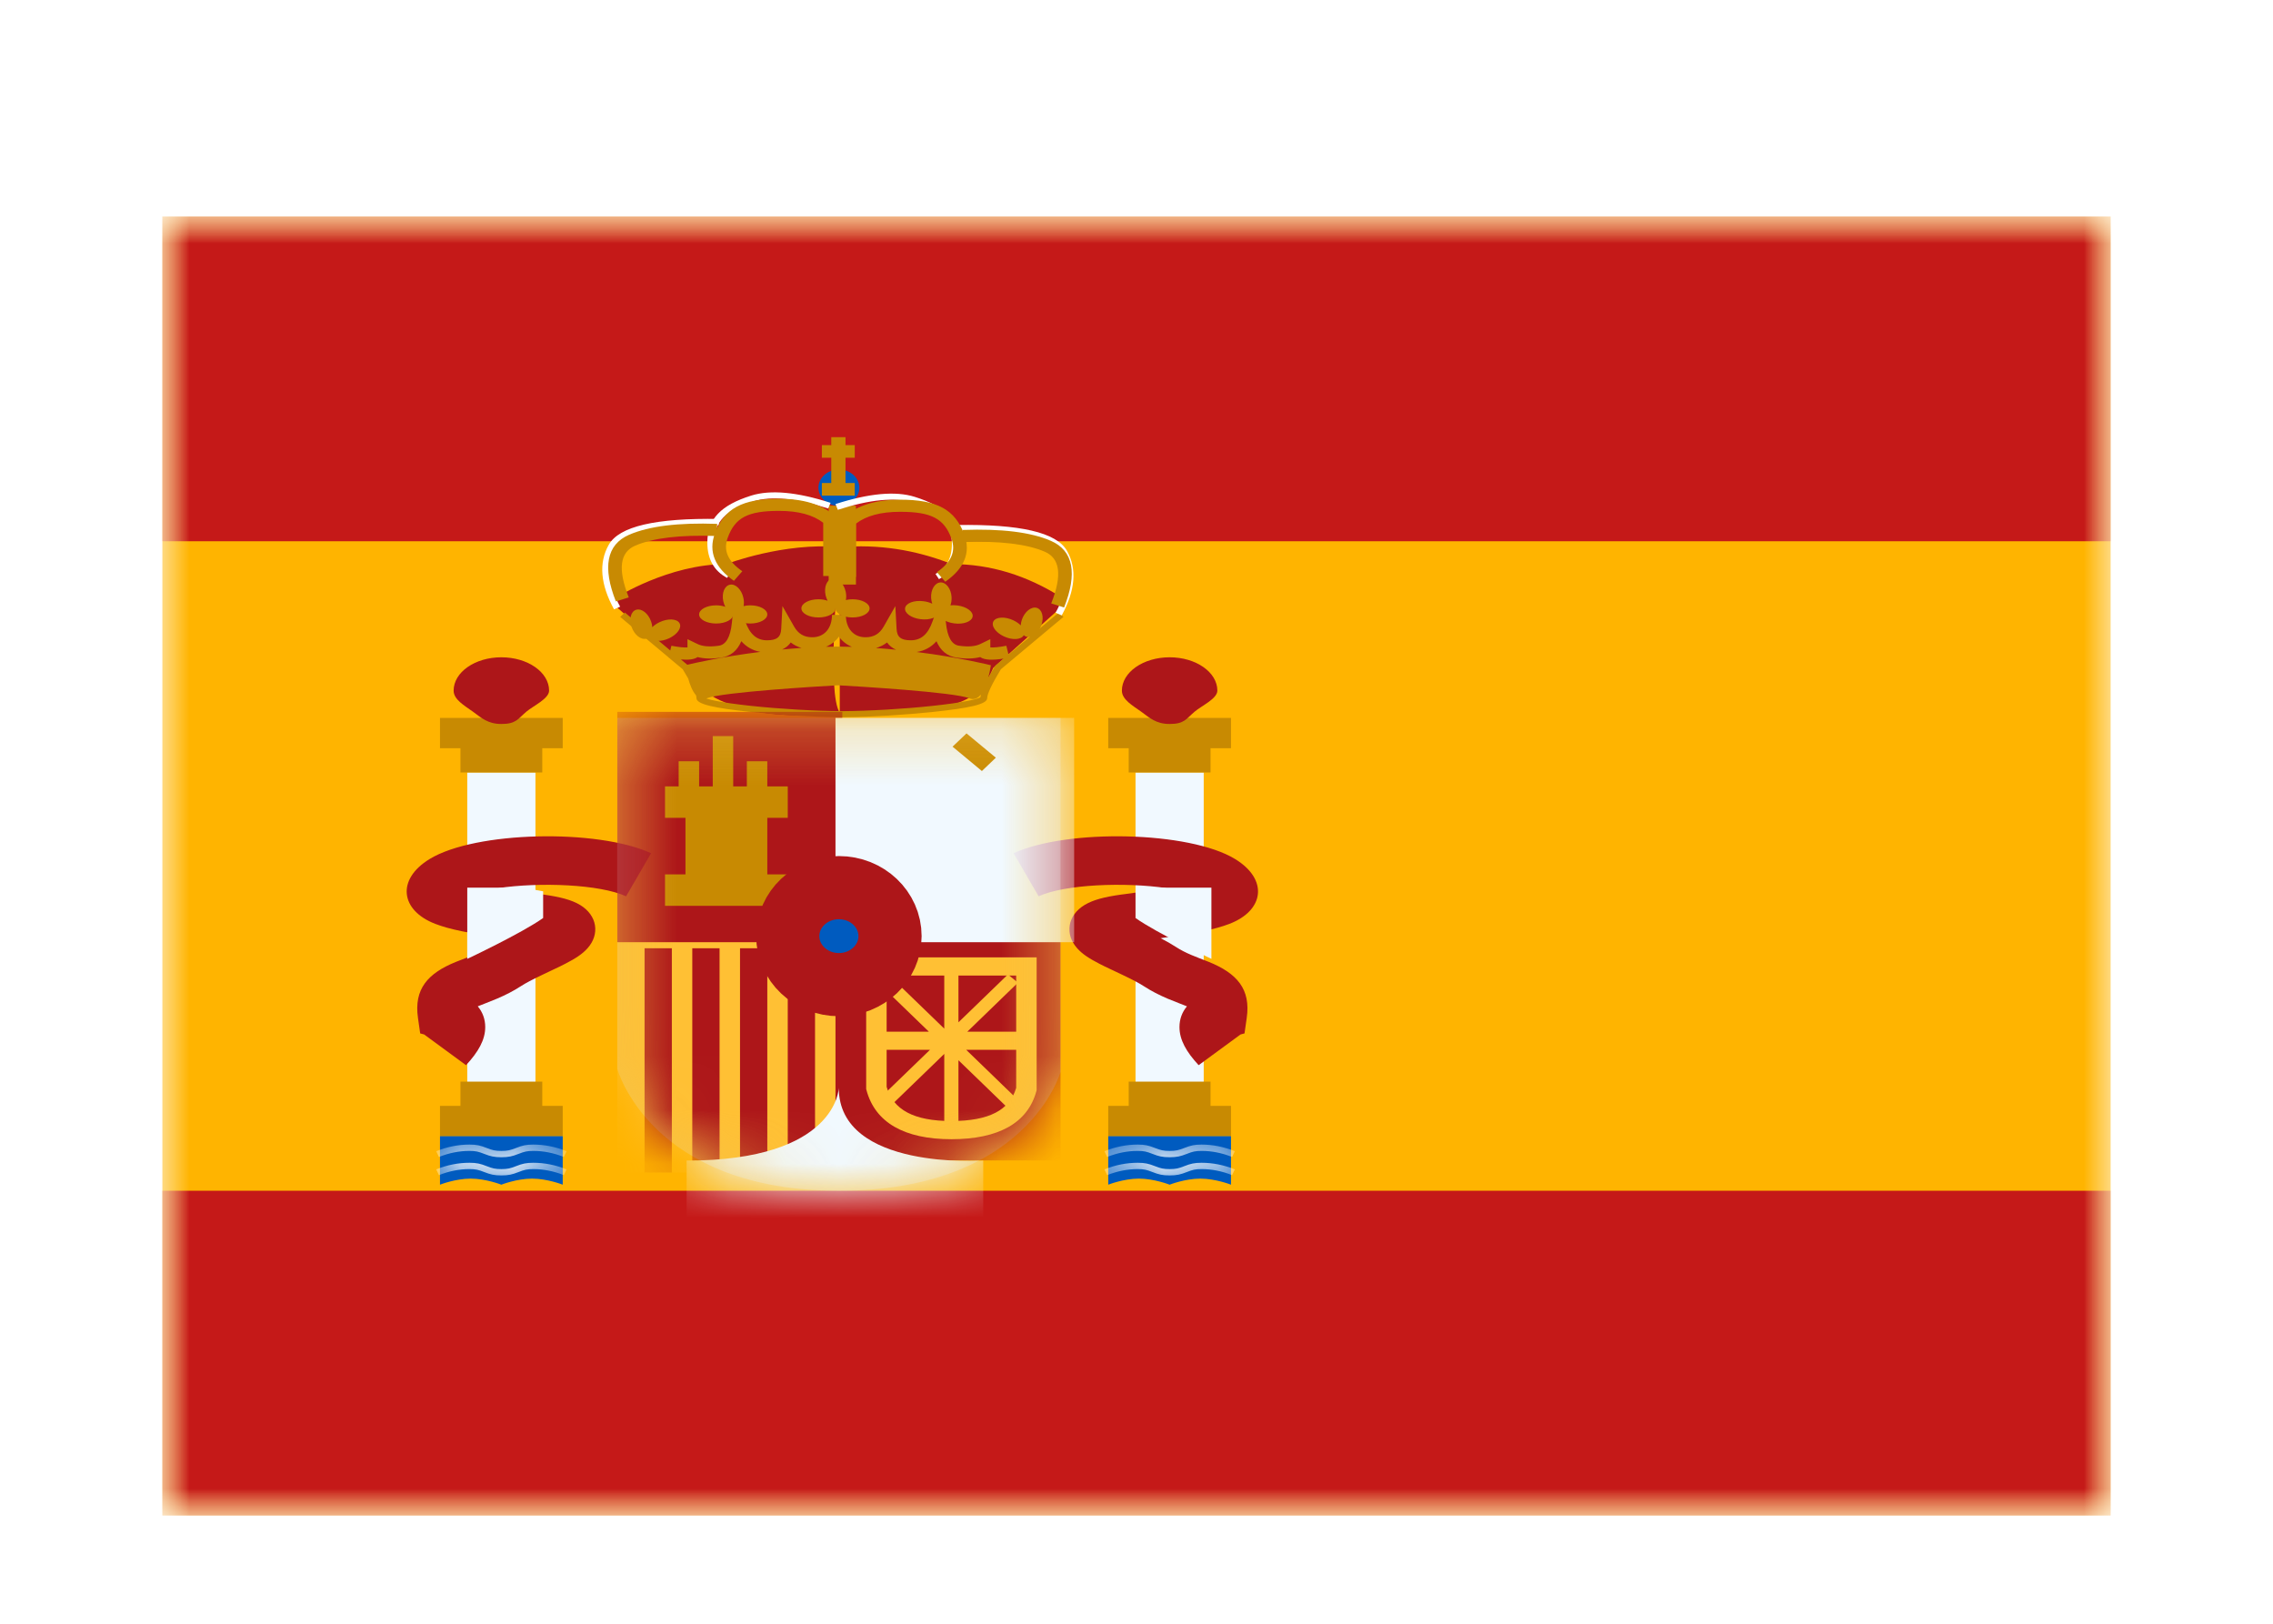 <svg width="42" height="30" viewBox="0 0 42 30" fill="none" xmlns="http://www.w3.org/2000/svg">
<g filter="url(#filter0_dd_5_10057)">
<mask id="mask0_5_10057" style="mask-type:alpha" maskUnits="userSpaceOnUse" x="3" y="2" width="36" height="24">
<rect x="3" y="2" width="36" height="24" fill="white"/>
</mask>
<g mask="url(#mask0_5_10057)">
<path fill-rule="evenodd" clip-rule="evenodd" d="M3 2V26H39V2H3Z" fill="#FFB400"/>
<mask id="mask1_5_10057" style="mask-type:alpha" maskUnits="userSpaceOnUse" x="3" y="2" width="36" height="24">
<path fill-rule="evenodd" clip-rule="evenodd" d="M3 2V26H39V2H3Z" fill="white"/>
</mask>
<g mask="url(#mask1_5_10057)">
<path fill-rule="evenodd" clip-rule="evenodd" d="M3 2V8H39V2H3Z" fill="#C51918"/>
<path fill-rule="evenodd" clip-rule="evenodd" d="M3 20V26H39V20H3Z" fill="#C51918"/>
<rect x="8.634" y="12.272" width="1.26" height="5.824" fill="#F1F9FF"/>
<path fill-rule="evenodd" clip-rule="evenodd" d="M10.398 11.264H8.13V11.824H8.508V12.272H10.02V11.824H10.398V11.264Z" fill="#C88A02"/>
<path fill-rule="evenodd" clip-rule="evenodd" d="M10.02 18.432H10.398V18.992H8.13V18.432H8.508V17.984H10.02V18.432Z" fill="#C88A02"/>
<path fill-rule="evenodd" clip-rule="evenodd" d="M9.264 11.376C9.538 11.376 9.566 11.284 9.728 11.147C9.854 11.041 10.146 10.909 10.146 10.76C10.146 10.42 9.751 10.144 9.264 10.144C8.777 10.144 8.382 10.42 8.382 10.76C8.382 10.926 8.584 11.037 8.736 11.147C8.896 11.264 9.014 11.376 9.264 11.376Z" fill="#AD1619"/>
<path fill-rule="evenodd" clip-rule="evenodd" d="M8.13 18.992H10.398V19.888C10.398 19.888 10.115 19.776 9.831 19.776C9.548 19.776 9.264 19.888 9.264 19.888C9.264 19.888 8.981 19.776 8.697 19.776C8.414 19.776 8.13 19.888 8.13 19.888V18.992Z" fill="#005BBF"/>
<mask id="mask2_5_10057" style="mask-type:alpha" maskUnits="userSpaceOnUse" x="8" y="18" width="3" height="2">
<path fill-rule="evenodd" clip-rule="evenodd" d="M8.13 18.992H10.398V19.888C10.398 19.888 10.115 19.776 9.831 19.776C9.548 19.776 9.264 19.888 9.264 19.888C9.264 19.888 8.981 19.776 8.697 19.776C8.414 19.776 8.13 19.888 8.13 19.888V18.992Z" fill="white"/>
</mask>
<g mask="url(#mask2_5_10057)">
<path d="M8.11 19.712L8.06 19.605C8.264 19.524 8.469 19.483 8.675 19.483C8.807 19.483 8.877 19.5 8.994 19.546C9.098 19.587 9.151 19.6 9.264 19.6C9.378 19.6 9.431 19.587 9.535 19.546C9.652 19.5 9.722 19.483 9.854 19.483C10.06 19.483 10.265 19.524 10.469 19.605L10.419 19.712C10.23 19.637 10.042 19.6 9.854 19.6C9.741 19.6 9.688 19.613 9.584 19.654C9.466 19.7 9.397 19.717 9.264 19.717C9.132 19.717 9.063 19.7 8.945 19.654C8.841 19.613 8.788 19.6 8.675 19.6C8.487 19.6 8.299 19.637 8.11 19.712Z" fill="white"/>
<path d="M8.11 19.376L8.06 19.269C8.264 19.188 8.469 19.147 8.675 19.147C8.807 19.147 8.877 19.164 8.994 19.21C9.098 19.251 9.151 19.264 9.264 19.264C9.378 19.264 9.431 19.251 9.535 19.21C9.652 19.164 9.722 19.147 9.854 19.147C10.06 19.147 10.265 19.188 10.469 19.269L10.419 19.376C10.23 19.301 10.042 19.264 9.854 19.264C9.741 19.264 9.688 19.277 9.584 19.318C9.466 19.364 9.397 19.381 9.264 19.381C9.132 19.381 9.063 19.364 8.945 19.318C8.841 19.277 8.788 19.264 8.675 19.264C8.487 19.264 8.299 19.301 8.11 19.376Z" fill="white"/>
</g>
<rect x="20.982" y="12.272" width="1.26" height="5.824" fill="#F1F9FF"/>
<path fill-rule="evenodd" clip-rule="evenodd" d="M22.746 11.264H20.478V11.824H20.856V12.272H22.368V11.824H22.746V11.264Z" fill="#C88A02"/>
<path fill-rule="evenodd" clip-rule="evenodd" d="M22.368 18.432H22.746V18.992H20.478V18.432H20.856V17.984H22.368V18.432Z" fill="#C88A02"/>
<path fill-rule="evenodd" clip-rule="evenodd" d="M21.612 11.376C21.886 11.376 21.914 11.284 22.076 11.147C22.201 11.041 22.494 10.909 22.494 10.76C22.494 10.42 22.099 10.144 21.612 10.144C21.125 10.144 20.73 10.42 20.73 10.76C20.73 10.926 20.931 11.037 21.084 11.147C21.244 11.264 21.362 11.376 21.612 11.376Z" fill="#AD1619"/>
<path fill-rule="evenodd" clip-rule="evenodd" d="M20.478 18.992H22.746V19.888C22.746 19.888 22.462 19.776 22.179 19.776C21.895 19.776 21.612 19.888 21.612 19.888C21.612 19.888 21.328 19.776 21.045 19.776C20.762 19.776 20.478 19.888 20.478 19.888V18.992Z" fill="#005BBF"/>
<mask id="mask3_5_10057" style="mask-type:alpha" maskUnits="userSpaceOnUse" x="20" y="18" width="3" height="2">
<path fill-rule="evenodd" clip-rule="evenodd" d="M20.478 18.992H22.746V19.888C22.746 19.888 22.462 19.776 22.179 19.776C21.895 19.776 21.612 19.888 21.612 19.888C21.612 19.888 21.328 19.776 21.045 19.776C20.762 19.776 20.478 19.888 20.478 19.888V18.992Z" fill="white"/>
</mask>
<g mask="url(#mask3_5_10057)">
<path d="M20.457 19.712L20.408 19.605C20.612 19.524 20.817 19.483 21.023 19.483C21.155 19.483 21.224 19.5 21.342 19.546C21.446 19.587 21.499 19.6 21.612 19.6C21.726 19.6 21.779 19.587 21.883 19.546C22 19.5 22.07 19.483 22.202 19.483C22.407 19.483 22.613 19.524 22.817 19.605L22.767 19.712C22.578 19.637 22.39 19.6 22.202 19.6C22.089 19.6 22.035 19.613 21.932 19.654C21.814 19.7 21.745 19.717 21.612 19.717C21.48 19.717 21.41 19.7 21.293 19.654C21.189 19.613 21.136 19.6 21.023 19.6C20.835 19.6 20.646 19.637 20.457 19.712Z" fill="white"/>
<path d="M20.457 19.376L20.408 19.269C20.612 19.188 20.817 19.147 21.023 19.147C21.155 19.147 21.224 19.164 21.342 19.21C21.446 19.251 21.499 19.264 21.612 19.264C21.726 19.264 21.779 19.251 21.883 19.21C22 19.164 22.07 19.147 22.202 19.147C22.407 19.147 22.613 19.188 22.817 19.269L22.767 19.376C22.578 19.301 22.39 19.264 22.202 19.264C22.089 19.264 22.035 19.277 21.932 19.318C21.814 19.364 21.745 19.381 21.612 19.381C21.48 19.381 21.41 19.364 21.293 19.318C21.189 19.277 21.136 19.264 21.023 19.264C20.835 19.264 20.646 19.301 20.457 19.376Z" fill="white"/>
</g>
<path fill-rule="evenodd" clip-rule="evenodd" d="M8.611 17.68C8.839 17.435 8.966 17.212 8.966 16.976C8.966 16.827 8.916 16.698 8.828 16.593L8.843 16.587C8.842 16.587 9.092 16.49 9.179 16.453C9.342 16.384 9.485 16.311 9.624 16.221C9.713 16.163 9.832 16.101 10.014 16.014C10.045 15.999 10.13 15.959 10.184 15.933L10.184 15.933L10.184 15.933L10.23 15.911C10.319 15.87 10.384 15.838 10.445 15.806C10.636 15.708 10.761 15.627 10.858 15.518C11.086 15.261 11.038 14.913 10.719 14.72C10.563 14.626 10.351 14.571 10.042 14.528L9.978 14.52C9.872 14.505 9.669 14.477 9.6 14.467C9.451 14.447 9.319 14.428 9.202 14.409C9.976 14.295 11.082 14.337 11.569 14.56L12.031 13.764C11.04 13.309 8.781 13.355 7.937 13.872C7.318 14.251 7.401 14.824 8.045 15.07C8.314 15.173 8.665 15.242 9.314 15.334C9.205 15.39 9.115 15.442 9.031 15.496C8.946 15.551 8.854 15.598 8.744 15.645C8.691 15.668 8.534 15.729 8.462 15.757L8.426 15.771C7.901 15.983 7.647 16.276 7.723 16.806L7.764 17.093L7.838 17.113L8.611 17.68ZM7.963 16.939L7.961 16.943L7.963 16.941L7.963 16.939ZM21.794 16.976C21.794 17.212 21.921 17.435 22.148 17.68L22.922 17.113L22.996 17.093L23.037 16.806C23.113 16.276 22.859 15.983 22.334 15.771L22.298 15.757L22.298 15.757C22.226 15.729 22.069 15.668 22.016 15.645C21.905 15.598 21.814 15.551 21.729 15.496C21.645 15.442 21.555 15.39 21.446 15.334C22.095 15.242 22.446 15.173 22.715 15.07C23.359 14.824 23.442 14.251 22.823 13.872C21.979 13.355 19.72 13.309 18.729 13.764L19.191 14.56C19.677 14.337 20.784 14.295 21.558 14.409C21.441 14.428 21.308 14.447 21.16 14.467C21.09 14.477 20.887 14.505 20.782 14.52L20.718 14.528C20.408 14.571 20.197 14.626 20.041 14.72C19.722 14.913 19.674 15.261 19.902 15.518C19.998 15.627 20.124 15.708 20.314 15.806C20.375 15.838 20.441 15.87 20.529 15.911L20.576 15.933L20.576 15.933C20.63 15.959 20.715 15.999 20.746 16.014C20.928 16.101 21.047 16.163 21.136 16.221C21.275 16.311 21.418 16.384 21.58 16.453C21.668 16.49 21.918 16.587 21.917 16.587L21.932 16.593C21.844 16.698 21.794 16.827 21.794 16.976Z" fill="#AD1619"/>
<path d="M9.664 14.4L10.036 14.468V14.961C9.64 15.242 8.634 15.716 8.634 15.716V14.4H9.664Z" fill="#F1F9FF"/>
<path d="M21.354 14.4L20.982 14.468V14.961C21.378 15.242 22.384 15.716 22.384 15.716V14.4H21.354Z" fill="#F1F9FF"/>
<path fill-rule="evenodd" clip-rule="evenodd" d="M19.623 9.206V9.042C18.975 8.629 18.296 8.422 17.587 8.422C16.907 8.154 16.219 8.051 15.522 8.11C15.523 8.108 15.523 8.107 15.523 8.107C14.475 8.016 13.42 8.422 13.42 8.422C12.356 8.422 11.384 9.042 11.384 9.042V9.206L12.655 10.341C12.655 10.341 13.012 11.432 15.517 11.176V11.179C15.517 11.179 17.176 11.138 17.293 11.104C17.339 11.09 17.387 11.078 17.436 11.065C17.761 10.981 18.132 10.884 18.352 10.341L19.623 9.206ZM15.517 8.16C15.481 8.538 15.275 10.815 15.517 11.168V8.16Z" fill="#AD1619"/>
<path fill-rule="evenodd" clip-rule="evenodd" d="M12.353 10.15L12.354 10.146L11.46 9.398L11.546 9.317L12.385 10.018L12.406 9.931C12.544 9.957 12.644 9.967 12.703 9.961V9.809L12.889 9.899C12.98 9.943 13.111 9.955 13.284 9.93C13.41 9.911 13.496 9.78 13.524 9.502L13.58 8.939L13.77 9.478C13.855 9.722 13.986 9.83 14.172 9.83C14.354 9.83 14.427 9.771 14.435 9.621L14.458 9.198L14.673 9.576C14.751 9.712 14.858 9.774 15.01 9.774C15.227 9.774 15.373 9.613 15.373 9.36H15.377H15.625H15.629C15.629 9.613 15.774 9.774 15.992 9.774C16.144 9.774 16.251 9.712 16.329 9.576L16.544 9.198L16.567 9.621C16.575 9.771 16.648 9.83 16.83 9.83C17.016 9.83 17.147 9.722 17.232 9.478L17.422 8.939L17.478 9.502C17.506 9.78 17.591 9.911 17.718 9.93C17.891 9.955 18.022 9.943 18.113 9.899L18.299 9.809V9.961C18.358 9.967 18.458 9.957 18.595 9.931L18.635 10.094L19.564 9.317L19.65 9.398L18.494 10.365C18.326 10.641 18.241 10.823 18.241 10.899C18.241 11.014 17.903 11.083 17.244 11.153C16.727 11.208 16.117 11.245 15.618 11.251V11.252L15.556 11.252L15.492 11.252V11.251C14.993 11.245 14.383 11.208 13.866 11.153C13.207 11.083 12.869 11.014 12.869 10.899C12.869 10.884 12.866 10.866 12.86 10.845C12.793 10.769 12.747 10.646 12.716 10.535C12.686 10.483 12.653 10.426 12.615 10.365L12.359 10.151L12.353 10.15ZM18.547 10.168C18.34 10.2 18.191 10.197 18.112 10.14C17.988 10.172 17.843 10.175 17.678 10.151C17.501 10.125 17.378 10.021 17.304 9.847C17.207 9.957 17.084 10.024 16.938 10.046C17.744 10.148 18.309 10.291 18.309 10.291C18.309 10.291 18.295 10.397 18.261 10.522C18.297 10.456 18.34 10.384 18.389 10.303L18.401 10.29L18.547 10.168ZM16.557 10.004C16.487 9.973 16.431 9.928 16.391 9.87C16.331 9.917 16.262 9.951 16.186 9.973C16.313 9.981 16.437 9.992 16.557 10.004ZM15.742 9.951C15.643 9.911 15.562 9.846 15.501 9.763C15.44 9.846 15.36 9.91 15.262 9.95C15.32 9.949 15.378 9.948 15.436 9.947V9.946L15.486 9.947L15.537 9.946V9.947C15.606 9.948 15.674 9.949 15.742 9.951ZM12.7 10.282L12.582 10.184C12.723 10.196 12.828 10.184 12.89 10.14C13.013 10.172 13.158 10.175 13.324 10.151C13.501 10.125 13.624 10.021 13.698 9.847C13.792 9.953 13.91 10.02 14.051 10.044C13.356 10.131 12.837 10.249 12.7 10.282ZM14.81 9.971C14.688 9.979 14.568 9.989 14.452 10C14.519 9.969 14.572 9.926 14.611 9.87C14.67 9.916 14.736 9.95 14.81 9.971ZM17.91 10.901C17.998 10.938 18.069 10.901 18.125 10.831C18.12 10.85 18.117 10.868 18.116 10.883C18.108 10.888 18.097 10.893 18.082 10.899C18.041 10.914 17.977 10.931 17.895 10.947C17.733 10.98 17.502 11.013 17.228 11.042C16.695 11.099 16.06 11.136 15.556 11.139C15.051 11.136 14.416 11.099 13.882 11.042C13.608 11.013 13.377 10.98 13.215 10.947C13.146 10.933 13.091 10.919 13.05 10.906C13.054 10.905 13.059 10.903 13.063 10.901C13.339 10.787 15.159 10.679 15.486 10.661C15.814 10.679 17.634 10.787 17.91 10.901ZM18.256 10.881C18.256 10.881 18.256 10.882 18.255 10.882L18.256 10.881L18.256 10.881ZM18.257 10.88L18.256 10.881L18.257 10.88Z" fill="#C88A02"/>
<path fill-rule="evenodd" clip-rule="evenodd" d="M15.501 7.347C15.71 7.347 15.879 7.197 15.879 7.011C15.879 6.826 15.71 6.675 15.501 6.675C15.293 6.675 15.123 6.826 15.123 7.011C15.123 7.197 15.293 7.347 15.501 7.347Z" fill="#005BBF"/>
<path fill-rule="evenodd" clip-rule="evenodd" d="M15.255 8.997C15.264 9.034 15.276 9.068 15.292 9.099C15.243 9.082 15.185 9.072 15.123 9.072C14.949 9.072 14.808 9.148 14.808 9.24C14.808 9.333 14.949 9.408 15.123 9.408C15.297 9.408 15.438 9.333 15.438 9.24L15.438 9.235L15.438 9.235L15.438 9.24C15.438 9.333 15.579 9.408 15.753 9.408C15.927 9.408 16.068 9.333 16.068 9.24C16.068 9.148 15.927 9.072 15.753 9.072C15.709 9.072 15.668 9.077 15.63 9.086C15.639 9.04 15.638 8.987 15.627 8.933C15.593 8.781 15.483 8.672 15.381 8.69C15.278 8.708 15.222 8.845 15.255 8.997ZM13.402 9.211C13.386 9.18 13.373 9.146 13.365 9.109C13.332 8.957 13.388 8.82 13.491 8.802C13.593 8.784 13.703 8.893 13.736 9.045C13.748 9.099 13.749 9.152 13.74 9.198C13.777 9.189 13.819 9.184 13.863 9.184C14.037 9.184 14.178 9.26 14.178 9.352C14.178 9.445 14.037 9.52 13.863 9.52C13.689 9.52 13.548 9.445 13.548 9.352L13.548 9.347L13.548 9.347L13.548 9.352C13.548 9.445 13.407 9.52 13.233 9.52C13.059 9.52 12.918 9.445 12.918 9.352C12.918 9.26 13.059 9.184 13.233 9.184C13.295 9.184 13.353 9.194 13.402 9.211ZM17.348 9.313C17.334 9.405 17.182 9.462 17.01 9.44C16.838 9.419 16.71 9.327 16.724 9.235C16.739 9.143 16.89 9.086 17.063 9.108C17.124 9.115 17.18 9.132 17.226 9.154C17.215 9.122 17.208 9.087 17.205 9.049C17.196 8.895 17.273 8.766 17.378 8.761C17.482 8.756 17.574 8.877 17.583 9.032C17.586 9.087 17.578 9.139 17.562 9.184C17.601 9.18 17.643 9.18 17.686 9.186C17.859 9.207 17.987 9.299 17.972 9.391C17.958 9.483 17.806 9.54 17.634 9.518C17.462 9.497 17.334 9.405 17.348 9.313L17.349 9.308L17.349 9.308L17.348 9.313ZM18.548 9.757C18.701 9.83 18.866 9.822 18.915 9.74L18.917 9.736C18.933 9.75 18.95 9.76 18.971 9.766C19.071 9.793 19.193 9.695 19.244 9.547C19.294 9.399 19.255 9.258 19.155 9.23C19.055 9.203 18.933 9.301 18.882 9.449C18.87 9.485 18.863 9.521 18.861 9.554C18.826 9.519 18.78 9.487 18.725 9.461C18.572 9.388 18.407 9.396 18.358 9.477C18.309 9.559 18.394 9.685 18.548 9.757ZM12.366 9.792C12.212 9.864 12.048 9.857 11.999 9.775C11.998 9.773 11.997 9.772 11.996 9.77C11.981 9.784 11.963 9.795 11.943 9.8C11.843 9.827 11.721 9.729 11.67 9.582C11.619 9.434 11.659 9.292 11.758 9.265C11.858 9.238 11.98 9.335 12.031 9.483C12.044 9.519 12.051 9.555 12.053 9.588C12.087 9.553 12.133 9.521 12.188 9.495C12.342 9.422 12.506 9.43 12.555 9.512C12.604 9.594 12.519 9.719 12.366 9.792Z" fill="#C88A02"/>
<path fill-rule="evenodd" clip-rule="evenodd" d="M15.36 6.077H15.623V6.224H15.794V6.457H15.623V6.924H15.794V7.157H15.186V6.924H15.36V6.457H15.186V6.224H15.36V6.077Z" fill="#C88A02"/>
<rect x="15.312" y="7.344" width="0.504" height="1.456" fill="#C88A02"/>
<path d="M13.283 7.588L13.281 7.7C12.164 7.682 11.523 7.827 11.36 8.116C11.192 8.415 11.223 8.778 11.459 9.209L11.346 9.258C11.094 8.798 11.06 8.399 11.248 8.066C11.441 7.723 12.119 7.57 13.283 7.588Z" fill="white"/>
<path d="M13.499 8.581L13.435 8.677C13.192 8.548 13.07 8.328 13.07 8.024C13.07 7.587 13.323 7.332 13.882 7.156C14.239 7.045 14.727 7.09 15.347 7.29L15.304 7.395C14.709 7.204 14.249 7.16 13.924 7.262C13.411 7.423 13.196 7.64 13.196 8.024C13.196 8.29 13.297 8.473 13.499 8.581Z" fill="white"/>
<path d="M11.618 9.037L11.38 9.112C11.133 8.487 11.204 8.063 11.625 7.88C11.997 7.719 12.538 7.654 13.252 7.679L13.242 7.903C12.566 7.879 12.063 7.94 11.736 8.082C11.459 8.202 11.408 8.507 11.618 9.037Z" fill="#C88A02"/>
<path d="M14.396 7.439C13.819 7.439 13.583 7.563 13.448 7.932C13.361 8.166 13.445 8.367 13.716 8.554L13.561 8.731C13.211 8.489 13.087 8.192 13.208 7.862C13.38 7.393 13.718 7.215 14.396 7.215C14.839 7.215 15.185 7.318 15.426 7.529L15.463 7.562V8.642H15.211V7.658C15.023 7.513 14.753 7.439 14.396 7.439Z" fill="#C88A02"/>
<path d="M17.68 7.7L17.683 7.812C18.8 7.794 19.441 7.939 19.603 8.228C19.771 8.527 19.74 8.89 19.505 9.321L19.618 9.37C19.869 8.91 19.904 8.511 19.716 8.178C19.523 7.835 18.845 7.682 17.68 7.7Z" fill="white"/>
<path d="M17.286 8.604L17.35 8.7C17.594 8.571 17.715 8.351 17.715 8.047C17.715 7.611 17.462 7.355 16.903 7.18C16.546 7.068 16.058 7.114 15.438 7.313L15.481 7.419C16.076 7.227 16.537 7.184 16.861 7.285C17.374 7.446 17.589 7.664 17.589 8.047C17.589 8.314 17.488 8.497 17.286 8.604Z" fill="white"/>
<path d="M19.424 9.149L19.662 9.224C19.909 8.599 19.838 8.175 19.417 7.992C19.045 7.831 18.504 7.766 17.79 7.791L17.8 8.015C18.476 7.991 18.979 8.052 19.306 8.194C19.583 8.314 19.634 8.619 19.424 9.149Z" fill="#C88A02"/>
<path d="M16.632 7.456C17.208 7.456 17.445 7.581 17.58 7.949C17.666 8.184 17.583 8.384 17.312 8.571L17.466 8.748C17.817 8.506 17.941 8.209 17.82 7.88C17.647 7.41 17.309 7.232 16.632 7.232C16.188 7.232 15.842 7.336 15.602 7.547L15.564 7.58V8.659H15.816V7.675C16.004 7.53 16.274 7.456 16.632 7.456Z" fill="#C88A02"/>
<path opacity="0.3" fill-rule="evenodd" clip-rule="evenodd" d="M11.406 11.264H19.596V17.805C19.596 17.805 18.988 20 15.501 20C12.014 20 11.406 17.747 11.406 17.747V11.264Z" fill="#E1E5E8"/>
<mask id="mask4_5_10057" style="mask-type:alpha" maskUnits="userSpaceOnUse" x="11" y="11" width="9" height="9">
<path fill-rule="evenodd" clip-rule="evenodd" d="M11.406 11.264H19.596V17.805C19.596 17.805 18.988 20 15.501 20C12.014 20 11.406 17.747 11.406 17.747V11.264Z" fill="white"/>
</mask>
<g mask="url(#mask4_5_10057)">
<rect x="11.406" y="15.296" width="4.158" height="4.368" fill="#FFC034"/>
<rect x="11.91" y="15.52" width="0.504" height="4.144" fill="#AD1619"/>
<rect x="13.674" y="15.52" width="0.504" height="4.144" fill="#AD1619"/>
<rect x="12.792" y="15.52" width="0.504" height="4.144" fill="#AD1619"/>
<rect x="14.556" y="15.52" width="0.504" height="4.144" fill="#AD1619"/>
<rect x="11.406" y="11.152" width="4.158" height="4.256" fill="#AD1619"/>
<rect x="15.438" y="15.184" width="4.158" height="4.256" fill="#AD1619"/>
<rect x="15.438" y="11.264" width="4.41" height="4.144" fill="#F1F9FF"/>
<path fill-rule="evenodd" clip-rule="evenodd" d="M13.17 11.6H13.548V12.529H13.8V12.065H14.178V12.529H14.556V13.11H14.178V14.155H14.556V14.736H12.288V14.155H12.666V13.11H12.288V12.529H12.54V12.065H12.918V12.529H13.17V11.6Z" fill="#C88A02"/>
<path d="M17.601 11.795L17.859 11.55L18.401 11.999L18.143 12.245L17.601 11.795Z" fill="#C88A02"/>
<path fill-rule="evenodd" clip-rule="evenodd" d="M19.155 18.14V15.688H16.005V18.12L16.01 18.139C16.17 18.742 16.713 19.048 17.58 19.048C18.447 19.048 18.99 18.75 19.15 18.16L19.155 18.14ZM17.58 18.712C16.884 18.712 16.504 18.504 16.383 18.08V16.024H18.777V18.099C18.657 18.509 18.276 18.712 17.58 18.712Z" fill="#FFC034"/>
<path fill-rule="evenodd" clip-rule="evenodd" d="M17.71 15.893H17.448V17.005L16.413 16.004L16.227 16.156L17.163 17.061H16.315V17.396H16.966H17.184L16.227 18.321L16.413 18.473L17.448 17.472V18.772H17.71V17.589L18.624 18.473L18.809 18.321L17.853 17.396H18.921V17.061H17.874L18.809 16.156L18.624 16.004L17.71 16.888V15.893Z" fill="#FFC034"/>
<path fill-rule="evenodd" clip-rule="evenodd" d="M18.168 19.443C18.168 19.443 15.499 19.629 15.499 18.099C15.499 18.099 15.474 19.443 12.687 19.443V20.651H18.168V19.443Z" fill="#F1F9FF"/>
<path fill-rule="evenodd" clip-rule="evenodd" d="M15.501 16.192C16.023 16.192 16.446 15.791 16.446 15.296C16.446 14.801 16.023 14.4 15.501 14.4C14.979 14.4 14.556 14.801 14.556 15.296C14.556 15.791 14.979 16.192 15.501 16.192Z" fill="#005BBF" stroke="#AD1619" stroke-width="1.167"/>
</g>
</g>
</g>
</g>
<defs>
<filter id="filter0_dd_5_10057" x="0" y="0" width="42" height="30" filterUnits="userSpaceOnUse" color-interpolation-filters="sRGB">
<feFlood flood-opacity="0" result="BackgroundImageFix"/>
<feColorMatrix in="SourceAlpha" type="matrix" values="0 0 0 0 0 0 0 0 0 0 0 0 0 0 0 0 0 0 127 0" result="hardAlpha"/>
<feOffset dy="1"/>
<feGaussianBlur stdDeviation="1"/>
<feColorMatrix type="matrix" values="0 0 0 0 0.063 0 0 0 0 0.094 0 0 0 0 0.157 0 0 0 0.06 0"/>
<feBlend mode="normal" in2="BackgroundImageFix" result="effect1_dropShadow_5_10057"/>
<feColorMatrix in="SourceAlpha" type="matrix" values="0 0 0 0 0 0 0 0 0 0 0 0 0 0 0 0 0 0 127 0" result="hardAlpha"/>
<feOffset dy="1"/>
<feGaussianBlur stdDeviation="1.5"/>
<feColorMatrix type="matrix" values="0 0 0 0 0.063 0 0 0 0 0.094 0 0 0 0 0.157 0 0 0 0.1 0"/>
<feBlend mode="normal" in2="effect1_dropShadow_5_10057" result="effect2_dropShadow_5_10057"/>
<feBlend mode="normal" in="SourceGraphic" in2="effect2_dropShadow_5_10057" result="shape"/>
</filter>
</defs>
</svg>
